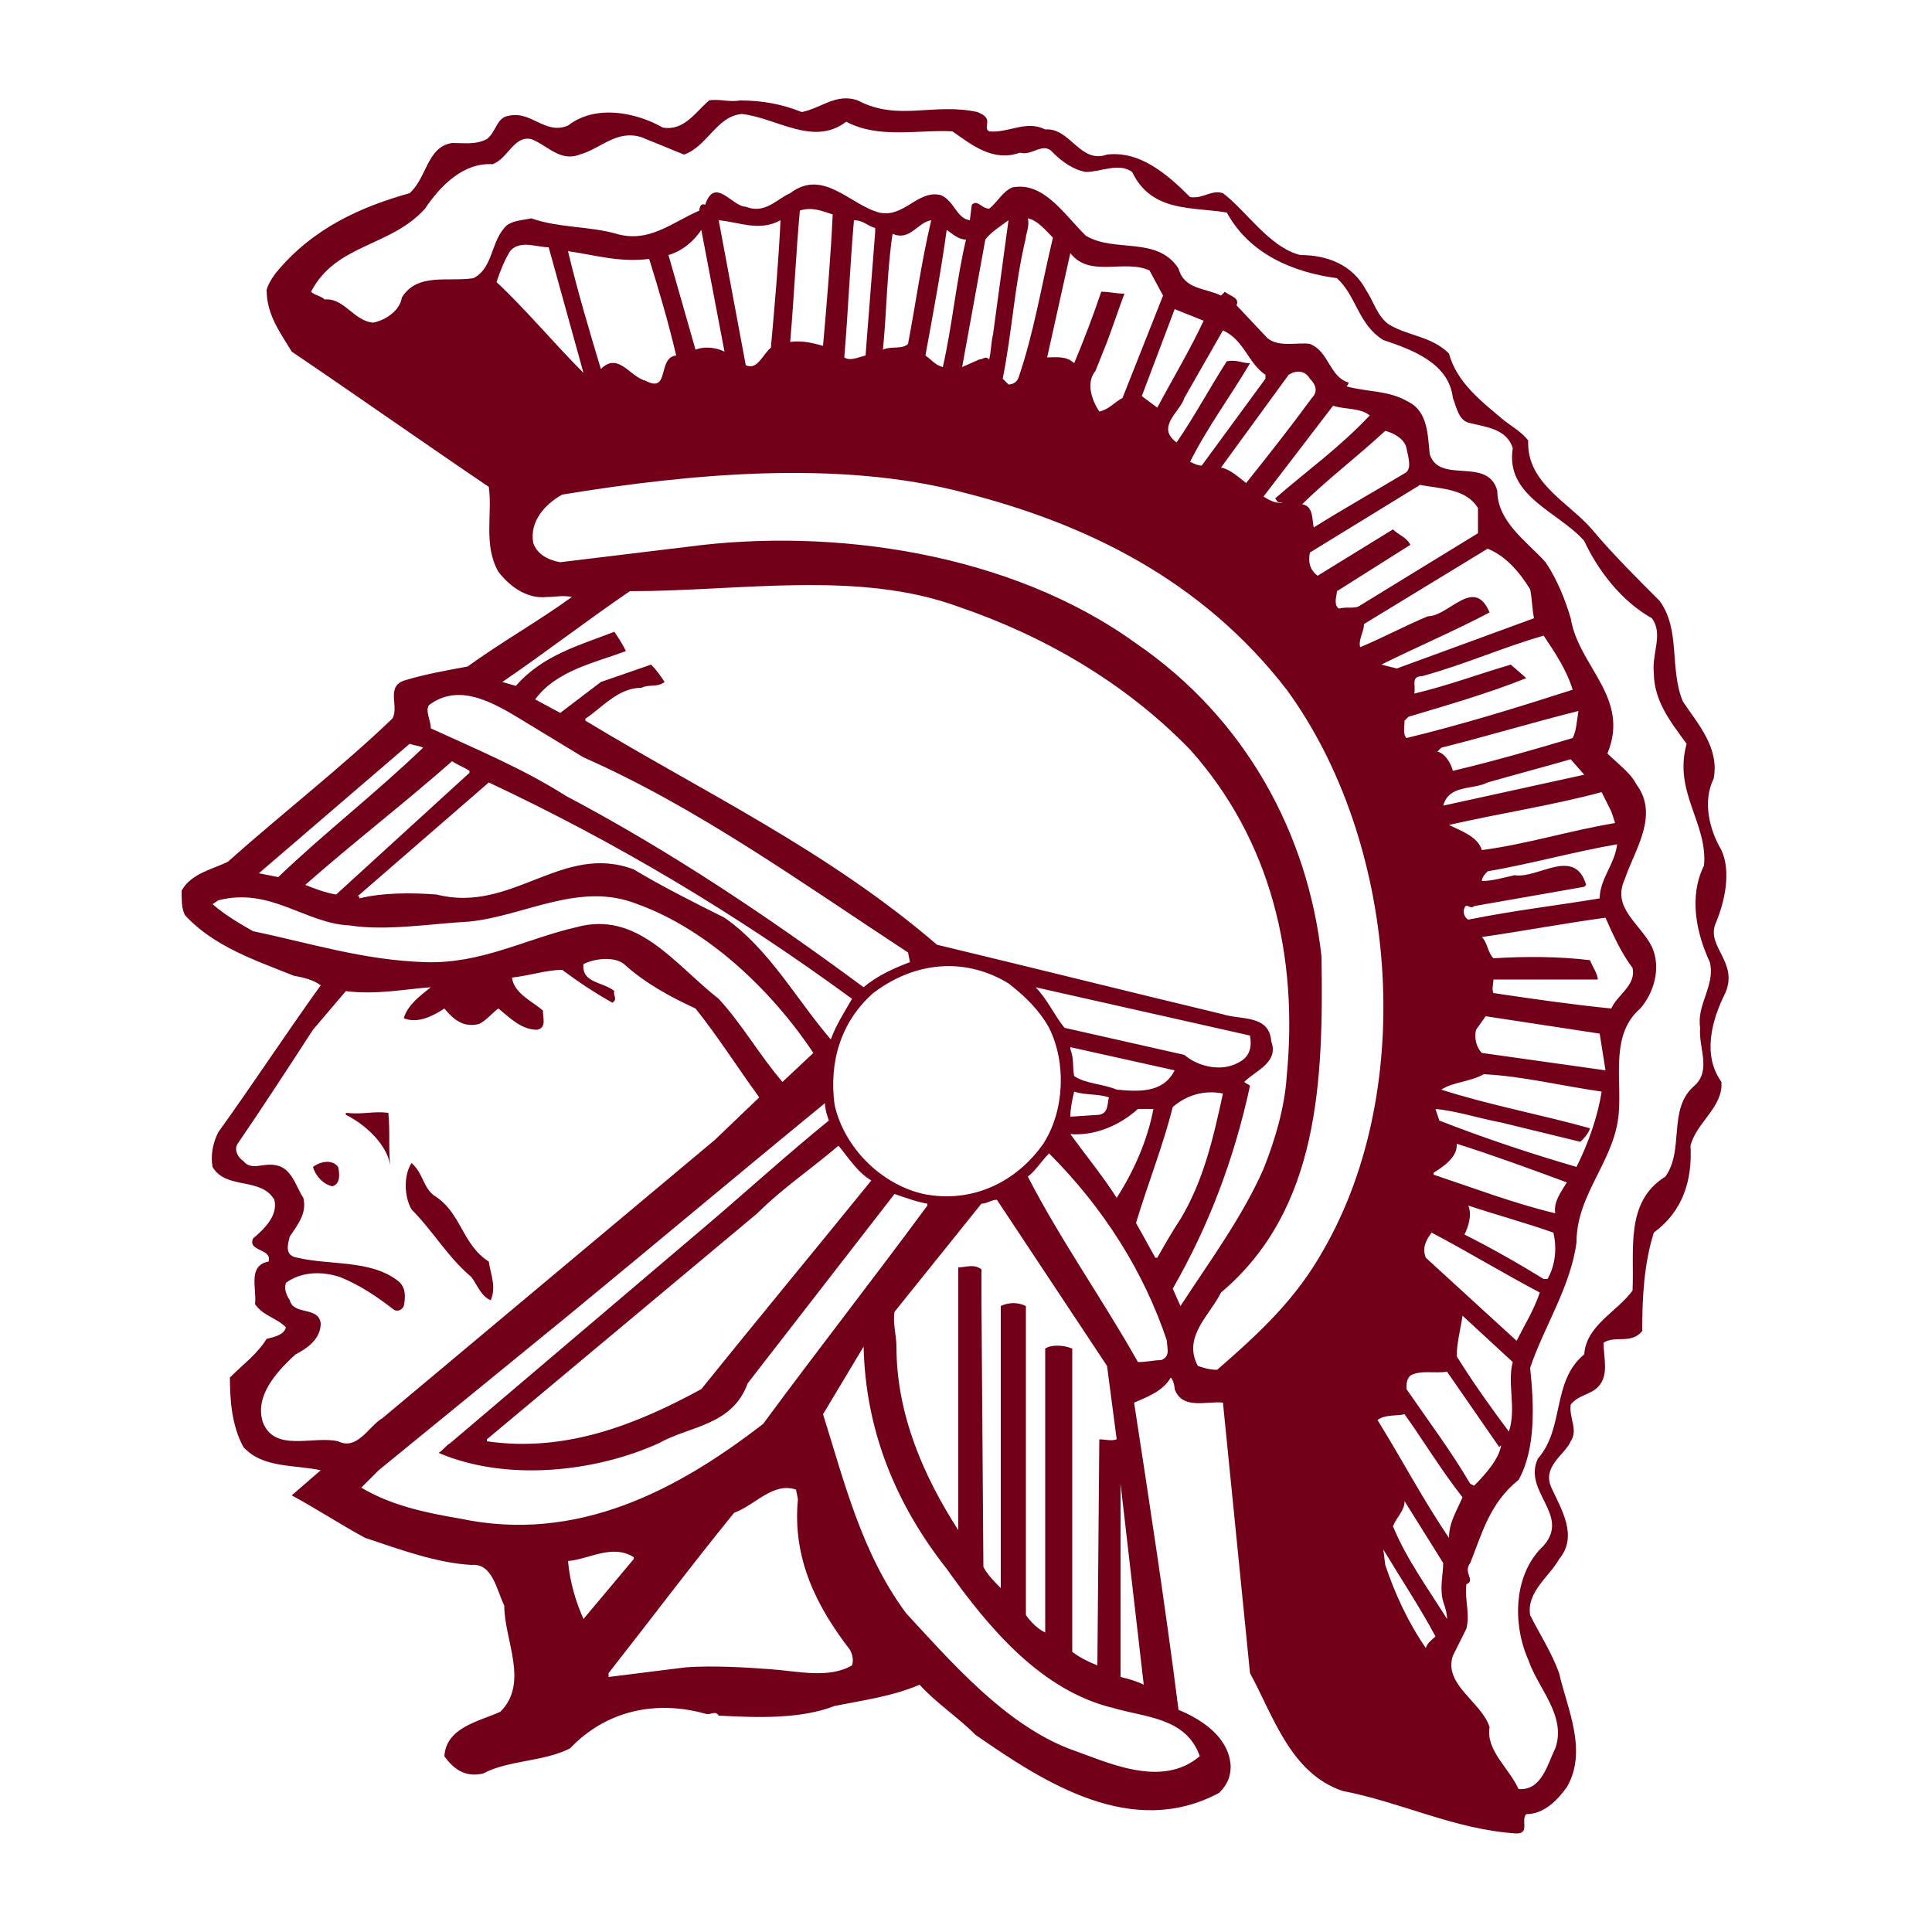 <?xml version="1.0" encoding="utf-8"?>
<!-- Generator: Adobe Illustrator 19.1.0, SVG Export Plug-In . SVG Version: 6.00 Build 0)  -->
<!DOCTYPE svg PUBLIC "-//W3C//DTD SVG 1.1//EN" "http://www.w3.org/Graphics/SVG/1.1/DTD/svg11.dtd">
<svg version="1.1" xmlns="http://www.w3.org/2000/svg" xmlns:xlink="http://www.w3.org/1999/xlink" x="0px" y="0px"
	 viewBox="33 -33 100 100" enable-background="new 33 -33 100 100" xml:space="preserve">

<g id="AREA_1">
	<path fill="#720018" d="M121.8,14.8c0.5-1.2,0.8-2.7,0.3-3.8c-0.6-1-1-2.5-0.4-3.7c0.3-1.6-0.8-2.8-1.6-4c-0.7-1.7-0.1-3.7-1.2-5.2
		c-1.2-1.2-2.5-2.5-3.5-3.7c-1.2-1.4-3.4-2.4-3.3-4.6c-0.3-0.4-0.8-0.7-1.2-1c-1.2-1-2.5-2-2.9-3.5c-0.9-0.9-2.1-0.9-3.1-1.5
		c-0.6-0.4-0.8-1.2-1.2-1.8c-0.7-1.3-2-1.8-3.4-1.8c-1.6-0.4-2.8-2.3-4-3.2c-0.6-0.2-1,0.3-1.7,0.2c-1.2-1.2-2.6-2.4-4.3-2.2
		c-1.4,0.5-1.9-1.4-3.2-1.3c-1-0.5-1.9,0.2-2.9,0.1c-0.2-0.1-0.1-0.3-0.1-0.5c0-0.3-0.3-0.4-0.5-0.5c-2.3-0.5-4.1,0.5-6.2-0.6
		c-1.1-0.4-1.9,0.4-2.9,0.6c-1-0.4-2-0.6-3.2-0.6c-0.6,0.1-1.1-0.1-1.6,0c-0.7,0.6-1.3,1.6-2.4,1.4c-1.4-0.8-3.5-1.2-4.9-0.1
		c-1.2,0.5-1.9-0.8-3.1-0.5c-0.6,0.1-0.6,0.8-1.1,1.2c-0.6,0.3-1.1,0.2-1.8,0.2c-1.3,0.2-1.3,1.8-2.2,2.6c-2.5,0.7-5,1.8-6.9,4.1
		c0,0-0.4,0.5-0.5,0.9c0,1.3,0.7,2.2,1.3,3.2c3.4,2.3,6.8,4.7,10.2,7c0.2,1.4-0.3,3,0.5,4.4c0.7,0.9,1.6,1.4,2.5,1.3
		c0.5,0,0.8-0.1,1.3,0c-1.8,1.3-3.6,2.3-5.4,3.6c-1.1,0.2-2.2,0.4-3.2,0.7c-1.1,0.3-0.3,1.4-0.7,2c-2.6,2.5-5.7,4.9-8.5,7.4
		c-0.8,0.4-1.9,0.6-2.4,1.5c0,0.5,0,1,0.2,1.3c1.5,1.6,3.6,2.3,5.6,3.1c0.5,0.1,1,0.2,1.4,0.5c-1.8,2.5-3.5,5.1-5.3,7.6
		c-0.3,0.6-0.4,1.2-0.3,1.8c0.7,1.2,2.5,0.5,3.2,1.7c0.2,0.8-0.5,1.5-1.1,2c-0.3,0.7,1,0.5,0.8,1.2c-1.1,0.2-0.6,1.4-0.7,2.2
		c0.4,0.6,1.1,0.7,1.6,1.2c-0.1,0.4-0.6,0.5-1,0.6c-0.5,0.8-1.2,1.3-1.9,2c0,1.2,0.1,2.5,0.7,3.6c1,1.1,2.6,0.9,4,1.2l-1.5,1.3
		c1.3,0.7,2.5,1.5,3.8,2.2c1.8,0.6,3.7,1.3,5.5,1.4c1.1-0.1,1.3,1.3,1.7,2.1c0,1.8,1.3,4-0.2,5.5c-1.1,0.5-2.8,0.8-2.9,2.3
		c0.5,0.7,1.1,1.1,2,0.9c1.3-0.7,3.1-0.6,4.5-1.3c1.9-2,4.5-2.5,7-1.8c0.3,0.1,0.5-0.2,0.7,0.1c1.9,0.1,4.2,0.2,6-0.5
		c1.5-0.3,3-0.5,4.4-1.1c0.8,0.9,2,1.7,2.9,2.6c3.6,2.5,8.1,5.4,12.6,3c0.4-0.4,0.6-0.8,0.6-1.4c-0.1-1.5-1.5-2.4-2.7-2.9
		c-0.7-5.5-1.5-10.7-2.3-15.9c0.7-0.3,1.5-0.6,1.9-1.3c0.1,0.1,0.2,0.4,0.2,0.6c0.4,1.1,1.7,0.6,2.5,0.7l1.4,14
		c1.2,2.2,2.1,5.2,4.8,6.1c3.1,0.6,5.8,2,9,2.2c0.7,0,0.2-0.7,0.5-1c0.9,0,1.6-0.7,2.1-1.4c1.1-1.9,0-4.1-0.4-5.9
		c-0.4-1.1-1-2-1.5-3c-0.2-1.2,1-2,1.5-2.9c1-1.2,0.1-2.6-0.4-3.7c-0.5-1.1,0.7-1.7,1-2.4c0.4-0.6-0.1-1.2,0-1.9
		c0.4-0.5,1-0.5,1.4-0.9c0.6-0.6,0.3-1.5,0.3-2.3c0.6-0.4,1.4,0.1,2-0.6c0-1.8,0.1-3.5,0.6-5.1c1.5-1.1,2-2.7,1.9-4.5
		c0.3-1.2,1.7-2,1.6-3.3c-1-1.4-0.5-3.2,0.2-4.6C123,16.8,121.3,16,121.8,14.8z M58.7-18.4c0.2-0.6,0.4-1.1,0.7-1.6
		c0.5-0.6,1.4-0.2,2-0.2l1.8,6.5C61.7-15.2,60.2-17,58.7-18.4z M70.5-14.8c-0.4-0.2-1-0.3-1.5-0.1l-1.4-4.9c0.7-0.2,1.3-0.7,1.7-1.3
		L70.5-14.8z M70.2-21.6c1.1,0.1,2.1,0.6,3.2,0c-0.1,2.1-0.3,4.4-0.5,6.6c-0.4,0.3-0.7,1.2-1.3,0.9L70.2-21.6z M68-14.6
		c-1,0.1-0.3,2-1.6,1.3c-0.8-0.2-1.4-1.5-2.3-0.6c-0.6-2-1.2-4-1.7-6.1c1.4,0.2,2.7,0.6,4.2,0.4C67.1-18,67.6-16.3,68-14.6z
		 M55.2,3.5c1.7-1.3,3.7,0.1,5.2,1l2.8,1.7c5.9,2.6,11.3,6.5,16.8,10.1l0.1,0.5c-0.8,0.3-1.7,0.7-2.4,1.3c-5-3.7-10.1-7.1-15.4-9.9
		c-2.2-1.4-4.6-2.4-7-3.5C55.3,4.3,55,3.8,55.2,3.5z M91.9,24.4h0.8c-0.3,1.6-1,3.2-1.9,4.6c-0.7-1.1-1.6-2.2-2.4-3.3
		C89.6,25.8,90.9,25.3,91.9,24.4z M88.4,24.8c0-0.4,0.1-0.9,0.2-1.3c0.6,0.2,1.2,0.1,1.8,0.3c-0.1,0.3,0,0.8-0.5,0.9L88.4,24.8z
		 M90.8,23.4c-0.7-0.3-1.6-0.3-2.2-0.7c-0.1-0.5,0-0.9-0.2-1.4l0-0.1c1.8,0.4,3.6,0.8,5.4,1.2C93.2,23.6,91.9,23.5,90.8,23.4z
		 M88.1,20.2c-0.5-0.6-0.9-1.5-1.5-2.1l11.1,2.5c0.1,0.6,0,1.1-0.6,1.4c-0.9,0.5-2.1,0.2-2.8-0.4L88.1,20.2z M87.3,20.2
		c0.9,1.8,0.8,4.3-0.3,6c-1.4,2-3.7,3.1-6.2,2.6c-2.2-0.5-4.1-2.4-4.6-4.6c-0.3-2.2,0.3-4.3,2-5.8c2.1-1.6,4.7-1.9,7-0.5
		C86.1,18.6,86.8,19.3,87.3,20.2z M87.1,36.8v14.7c-0.4-0.2-0.7-0.5-1-0.9V34.6c-0.4-0.2-0.9-0.2-1.3,0v14.6
		c-0.3-0.3-0.7-0.7-0.9-1.1l-0.1-13.8v-1.6c-0.4-0.3-0.8-0.1-1.2-0.1l0,13.6c-1.8-2.8-3.2-6-3.2-9.5c0-0.6-0.2-1.2-0.1-1.8l4.5-5.6
		c0.3,0,0.5-0.2,0.8-0.2l5.7,8.6l0.5,3.8c-0.3,0.1-0.6,0-0.9,0l-0.1,11.7c-0.5-0.2-0.9-0.4-1.3-0.7V36.8
		C88,36.6,87.4,36.6,87.1,36.8z M51.5,13.4l6.8-5.9c6.6,3.1,12.8,6.8,18.8,11.2c-0.4,0.7-0.8,1.3-1.1,2.1c-1.8-2.1-3.2-4.7-5.5-6.3
		c-1.6-0.8-3.2-1.6-4.7-2.5c-3.7-1.4-6.3,2.3-10.2,1.3c-1.3-0.1-2.8-0.1-4,0.2V13.4z M50.4,13.3c-0.6-0.1-1.1-0.3-1.6-0.5
		c2.5-2.2,5.1-4.2,7.6-6.4c0.3,0.2,0.6,0.3,0.9,0.5v0.1L50.4,13.3z M78.1,28.1c-3,3.7-5.9,7.2-8.8,10.8c-3.3,1.8-7,3.3-11.1,2.7
		l0-0.1l14-11.7c1.3-1.3,2.8-2.3,4.2-3.5C76.9,26.9,77.4,27.7,78.1,28.1z M54.2,5.5c0.3,0.1,0.5,0.1,0.7,0.2
		c-2.5,2.4-5.1,4.4-7.5,6.7l-1-0.2L54.2,5.5z M46.1,15.2c-0.7-0.4-1.4-0.8-2.1-1.4l0.3-0.2c2.7-0.7,4.5,1.2,6.8,1.3
		c1.9,0.3,4.3-0.1,6.2-0.2c2.9-0.3,5.7-2.1,8.7-0.9c3.6,1.3,6.9,4.4,9.1,7.7L73.5,23c-1.2-1.4-2.1-3-3.3-4.3
		c-2.3-1.8-4.2-4.6-7.4-3.7c-2.6,0.6-4.9,1.9-7.8,1.8C51.8,16.7,49,15.8,46.1,15.2z M50.5,41.6c-1.3-0.3-3.3,0.6-3.9-1
		c-0.4-1.3,0.6-2.5,1.7-3.5c0.6-0.3,1.3-0.8,1.3-1.6c-0.1-0.9-1.4-0.4-1.6-1.2c-0.2-0.3-0.3-0.6-0.2-0.9c0.8-0.6,1.9-0.6,2.8-0.3
		c1,0.4,1.9,1,2.8,1.7c0.2,0.1,0.4,0,0.5-0.2c0.1-0.5,0.1-1-0.3-1.3c-1.4-1.1-3.5-0.8-5.2-1.2c-0.7-0.1-0.5-0.7-0.4-1.1
		c0.4-0.6,0.9-1.2,0.7-2c-0.4-0.6-0.6-1.6-1.5-1.7c-0.6-0.1-1.2,0.3-1.6-0.2c-0.3-0.2-0.5-0.6-0.3-0.9c1.3-1.9,2.6-3.9,3.9-5.9
		l1.7-2c1.6,0.2,3-0.1,4.4-0.2c-0.5,0.4-1.2,0.9-1.4,1.6c0.7,0.3,1.5-0.1,2.1-0.5c0.5,0.6,1,1,1.8,0.8c0.4-0.2,0.7-0.6,1-0.8
		c0.6,0.5,1.2,1.1,2,1.1c0.5-0.1,0.3-0.6,0.3-1c-0.6-0.5-1.5-0.9-1.6-1.7c0.9-0.1,1.8-0.4,2.6-0.4c0.8,0.6,1.7,1.2,2.6,1.7
		c0.3-0.2,0-0.4,0.1-0.6c-0.6-0.5-1.7-0.4-1.6-1.4c0.6-0.3,1.6-0.4,2.1,0c1.1,1,2.4,1.7,3.7,2.3c1.2,1.5,2.2,3.1,3.3,4.6L70,26
		L52.8,40.4C52.1,40.8,51.5,42.1,50.5,41.6z M56.8,45.6c-1.8-0.3-3.6-0.7-5.1-1.6l0.9-0.9l9.8-8c4.5-3.7,8.9-7.4,13.3-11
		c0,0.3,0.1,0.6,0.2,0.9c-2.1,1.7-4.3,3.7-6.3,5.4L56.3,41.7c-0.2,0.1-0.4,0.4-0.6,0.5c3.5,1.5,8.1,1,11.4-0.5
		c1.6-0.9,3.8-0.9,4.6-3.1l7.6-9.8c0.6,0.2,1.1,0.4,1.7,0.5v0.1c-2.8,3.8-5.7,7.5-8.5,11.3C68.1,44.1,62.9,46.9,56.8,45.6z
		 M62.4,47.8c1.1-0.1,2.3-0.9,3.4-0.2v0.1l-2.6,3.1C62.8,49.9,62.5,48.9,62.4,47.8z M77.1,53.2c-1.2,0.7-2.8,0.3-4.2,0.2
		c-1.3-0.1-3-0.2-4.4-0.1l-4,0.5v-0.2c2.2-2.8,4.3-5.6,6.5-8.3c1.1-0.4,2-1.6,3.2-1.2l0.1,0.5c-0.3,3.1,1,5.6,2.7,7.8
		C77.1,52.6,77.2,52.9,77.1,53.2z M95.1,57.9c-2,1.7-4.8,0.3-6.8-0.4c-3.3-1.3-6-4.4-8.4-7c-2.3-3.1-3.2-6.8-4.3-10.3l2.1-3.5
		c0.1,4.4,1.7,8.2,4.3,11.5c2.2,3.1,4.9,6.3,8.6,7.2C92.3,55.9,94.4,55.9,95.1,57.9z M92.2,54.2c-0.4-0.2-0.8-0.3-1.2-0.4l0-10
		L92.2,54.2z M93.1,37.4c-0.4,0-0.7,0.1-1.2,0.1c-1.8-3.2-4-6.3-5.7-9.6c0.4-0.3,0.7-0.8,1.1-1.2c2.8,2.8,4.9,6.1,6.1,9.7
		C93.4,36.8,93.6,37.2,93.1,37.4z M92.9,32.1h-0.1l-1-1.8c0.6-2,1.4-4,1.9-6c0.7-0.6,1.6-0.9,2.6-0.7c-0.5,2.3-1,4.5-2.2,6.5
		C93.7,30.7,93.3,31.4,92.9,32.1z M94.1,34.6l-0.4-0.9c1.9-3.3,3.2-6.8,4-10.5c-0.1-0.1-0.2-0.1-0.3-0.2c0.6-0.6,1.8-1,1.4-2.1
		c-0.1-1.4-1.6-1.1-2.5-1.4c-5-1.2-9.8-2.4-14.8-3.6C75.8,11,69.4,8,63.3,4.3V4.2c0.9-0.6,1.7-1.6,2.9-1.6c0.4-0.2,0.8,0,1.2-0.3
		C67.2,2,67,1.7,66.7,1.4l-2.6,0.9L62,3.9l-1.3-0.7c1.1-1.5,3.1-1.9,4.7-2.5C65.2,0.3,65,0,64.8-0.3c-1.8,0.7-3.7,1.2-5.1,2.8
		L59,2.3c2.2-1.5,4.4-3.2,6.6-4.7c5.7,0,11.8-1.1,17,0.8c4.4,1.5,8.6,3.9,12,7.4c4.2,4.7,5.6,10.7,5,16.9c-0.1,1.6-0.6,3.3-1.2,4.8
		C97.3,30,95.6,32.3,94.1,34.6z M101.5,31.7c-1.4,2.5-3.2,4.2-5.5,6.2c-0.4,0-0.7-0.1-1-0.2c-0.8-1.5,0.6-2.6,1.2-3.8
		c5.1-4.3,5.3-11,5.2-17.4c-0.7-6.3-3.9-12.3-9.6-16.2c-6.5-4.7-15.7-6-23.2-5L62-3.9c-0.6-0.1-1.2-0.4-1.4-1
		c-0.2-1.1,0.6-2,1.5-2.5c6.7-1.1,14.4-1.8,20.8-0.1c6.3,1.6,12.3,4.5,16.7,10.2C105.3,10.5,106.4,23.2,101.5,31.7z M73.9-15.3
		c0.2-2.3,0.3-4.6,0.5-6.8c0.6-0.2,1.1,0,1.7,0.2c-0.1,2.2-0.3,4.5-0.5,6.8C75.2-15.2,74.6-15.4,73.9-15.3z M76.7-14.5
		c0.2-2.4,0.3-4.8,0.5-7.1c0.5,0,0.7,0.3,1.1,0.4l0,0.2l-0.5,6.4C77.4-14.5,77-14.3,76.7-14.5z M86.2-21.7c0.5,0.1,0.9,0.6,1.3,1
		c-0.6,2.5-1,5-1.8,7.3c-0.1,0.2-0.3,0.3-0.5,0.3l-0.3-0.3c0.5-2.5,0.6-4.8,1.2-7.3C86.1-20.9,86.3-21.3,86.2-21.7z M111.1,41.1
		c-0.9-1.2-1.9-2.6-2.7-3.9c0-0.7,0.2-1.4,0.3-2.1l2.6,2.4C111,38.6,111.5,39.9,111.1,41.1z M110.7,41.8c-0.1,0.7-0.8,1.5-1.4,2.1
		l-0.2-0.1c-1-1.7-2.2-3.3-3.3-4.9c0-0.3,0-0.5,0.2-0.7c0.5-0.3,1.3-0.1,1.9-0.2l2.7,3.9L110.7,41.8z M106.8,32.1
		c-0.2-0.5,0-0.9,0.3-1.3c1.9,1,3.7,2.1,5.6,3.1c-0.3,0.9-0.8,1.7-1.2,2.5L106.8,32.1z M108.8,30.9c0.2-0.4,0.4-1,0.2-1.5
		c1.5,0.5,3,0.9,4.4,1.4c0.2,0.8,0.1,1.7-0.3,2.4h-0.2C111.6,32.4,110.2,31.6,108.8,30.9z M113.5,29.8c-2.1-0.5-4.2-1.3-6.3-2v-0.1
		c0.5-0.3,1.2-0.8,1.2-1.4l0-0.1c1.9,0.6,3.8,1.3,5.7,2C113.8,28.7,113.4,29.2,113.5,29.8z M107.5,25l-0.2-0.6
		c1.1,0.1,2.3,0.5,3.4,0.7l4.1,1c0.2-0.2,0.4-0.4,0.5-0.7c-2.5-0.7-5.2-1.2-7.7-2c0.6-0.4,1.5-0.4,2.2-0.8c2,0.1,4,0.6,6.1,0.9
		c-0.2,1.3-0.7,2.7-1.3,3.9C112.2,26.7,109.8,25.9,107.5,25z M109.7,21.5c-0.3-0.3-0.4-0.8-0.3-1.2l0.5-0.7l5.9,0.9l0.3,1.9
		C114,22.1,111.8,21.8,109.7,21.5z M110.3,18.4c-0.1-0.2,0-0.5,0-0.7c1.7,0,3.6,0,5.4,0c0-0.3-0.3-0.7-0.4-1c-1.6-0.2-3.4-0.2-5-0.1
		c-0.3-0.3-0.3-0.8-0.6-1.1c2.1-0.3,4.2-0.7,6.4-1c0.4,0.9,0.8,1.8,1.4,2.6c0.2,0.9-0.8,1.4-1.1,2.1C114.4,19,112.3,18.7,110.3,18.4
		z M115.8,13.5c-2.4,0.4-4.3,0.6-6.8,1.1c-0.2-0.1-0.3-0.4-0.2-0.6c0.1-0.3,0.3,0.1,0.5-0.1l5.7-1l0.1-0.1c-0.6-2-2.5-0.3-3.7-0.5
		c-0.5,0.1-1.1,0.3-1.7,0.3c0-0.2,0.2-0.4,0.3-0.5c2.3-0.4,4.4-1,6.7-1.4C116.6,11.7,115.8,12.5,115.8,13.5z M109.7,11
		c-0.2-0.7-1.1-1-1.7-1.3c2.6-0.6,5.3-1,7.9-1.7l0.5,1l0.2,0.6C114.2,10,112,10.7,109.7,11z M107.7,8.7c0.3-1.1,1.5-0.8,2.3-1.2
		c1.4-0.4,2.9-0.8,4.3-1.2l0.7,0.8L107.7,8.7z M114.4,5.2c-2,0.6-4.1,1.2-6.2,1.7c-0.1-0.4-0.4-0.9-0.8-1l0.2-0.2
		c2.4-0.6,4.7-1.3,7.1-1.9C114.6,4.4,114.6,4.8,114.4,5.2z M105.8,5.2c-0.2-0.2-0.1-0.6-0.1-0.9l0.2-0.2c2-0.6,4.1-1.2,6.1-2
		l-0.8-0.7c-1.7,0.5-3.3,1.1-5,1.5c0.1-0.4-0.2-0.9,0.4-0.9c2.2-0.6,4.2-1.5,6.3-2.1c0.6,0.9,1.2,1.8,1.5,2.8
		C111.6,3.6,108.7,4.5,105.8,5.2z M105.3,1.6l-0.8-0.2c1.8-0.9,3.7-1.7,5.6-2.7c-0.8-1.9-2.1,0.2-3.2,0.2c-1.2,0.5-2.3,1.1-3.5,1.6
		c-0.1-0.4,0.2-0.8,0.2-1.2l6.4-3.9c1,0.4,1.7,1.3,2.2,2.1c0.1,0.5,0.1,1,0.2,1.5L105.3,1.6z M109.5-5.4l-6.2,3.8
		c-0.3,0.1-0.6,0-1,0.1c-0.3-0.2-0.1-0.7-0.1-0.9l3.8-2.4c-0.2-0.4-0.6-0.5-0.9-0.8l-3.9,2.4c-0.4-0.3-0.5-0.7-0.4-1.2l5.7-3.5
		c1.1,0.2,2.4,0.2,3,1.2V-5.4z M105.7-8.5c-1.5,0.9-3.1,1.8-4.7,2.8c-0.1-0.4,0-1.1-0.6-1.2c1.2-1.2,2.9-2.5,4.3-3.8
		c0.4,0.1,1,0.4,1.1,0.9C105.9-9.3,106.1-8.7,105.7-8.5z M99-7.2c0.1,0.1,0.1,0.2,0.2,0.2v0h0.2v0c-0.3,0.1-0.7-0.1-1-0.3l3.6-4.7
		c0.6,0.2,1.4,0.1,1.9,0.5C102.3-9.8,100.6-8.6,99-7.2z M100.9-12.4c-1.1,1.5-2.2,2.9-3.4,4.4c-0.4-0.3-0.8-0.7-1.3-0.8l3.5-4.8
		c0.3-0.2,0.8-0.3,1.1,0.2C101-13.2,101.3-12.8,100.9-12.4z M98.5-13.4l-3.3,4.5c-0.2,0-0.4-0.1-0.6-0.2c0.9-1.8,2.1-3.4,3.1-5.1
		c-0.4,0-0.7-0.2-1.2-0.1c-0.9,1.4-1.7,2.9-2.6,4.2c-1.1-0.8,0.2-1.6,0.4-2.3l2-3.5c1.1,0.5,1.3,1.7,2.2,2.3V-13.4z M92.9-11.9
		l-0.8-0.6l1.7-4.5l1.5,0.6C94.6-14.9,93.7-13.4,92.9-11.9z M91.1-12.4c-0.4,0.2-0.7,0.6-1.2,0.7c-0.4-0.6-0.7-1.5-0.2-2.1
		c0.2-0.5,0.4-1,0.6-1.5c0.3-0.8,0.6-1.7,0.9-2.5c-0.4,0-0.8-0.1-1.2-0.1c-0.4,1.2-0.9,2.5-1.4,3.7c-0.4-0.4-1-0.3-1.4-0.3l1.2-5.4
		c1,1.3,2.8,0.3,4.1,0.9l0.7,1.3L91.1-12.4z M84.4-15.7c-0.1,0.4-0.1,0.9-0.2,1.3c-0.2-0.2-0.3,0-0.5,0L82.8-14l1.2-6.6
		c0.3-0.4,0.8-0.7,1.2-1L84.4-15.7z M81.8-14c-0.4-0.1-0.6-0.4-0.9-0.6c0.4-2.2,0.8-4.3,1.1-6.5c0.3,0.2,0.6,0.5,1,0.5
		C82.5-18.5,82.3-16.2,81.8-14z M80-15.2c-0.3,0.3-0.9,0.1-1.3,0.3c0.2-2,0.2-4,0.5-6c0.9,0.4,1.3-0.6,2-0.7
		C80.7-19.5,80.4-17.3,80-15.2z M106.8,52.3c-0.9-1.3-1.6-2.8-2.1-4.3l-0.1-0.8c0.9,1.5,1.9,3,2.7,4.5
		C107.1,51.9,106.9,52,106.8,52.3z M105.1,46c0.2-0.5,0.6-0.8,0.6-1.3l2,3.2c0,0.6-0.2,1.3,0,2c0.1,0.3,0.2,0.6,0.2,0.9
		C106.9,49.2,105.8,47.7,105.1,46z M104.3,40.5c0.4-0.3,1-0.2,1.4-0.3c1,1.4,1.9,2.9,3,4.3c-0.3,0.7-0.7,1.3-0.7,2.1
		C106.7,44.7,105.6,42.6,104.3,40.5z M120.7,23.2c-1.4,1.2-0.5,3.3-1.5,4.7c-2.1,1.3-1.6,3.8-1.7,5.9c-0.8,1.1-2.4,1.8-2.5,3.3
		c-1.7,1.4-1,3.8-2.4,5.4c-0.8,1.7,1.7,2.9,0.3,4.5c-1.6,1.5-1.6,4.1-0.8,5.9c0.5,1.5,2,2.9,1.4,4.6c-0.4,0.8-0.7,2.2-1.9,2.1
		c-0.5-1.1-1.7-2-1.5-3.2c-0.4-1.3-2.4-2.2-1.9-3.7l0.7-1.4c0.2-0.8-0.1-1.5,0-2.3c0.5-0.2-0.2-0.6,0.2-1.1c0.6-1.5,1-3.1,2.5-4.3
		c0.9-1.6,0.8-3.9,0.6-5.8c0.7-2.1,2.1-4.2,2.4-6.5c0-2.6,2.1-4.3,2.2-6.9c0.1-1.8-0.4-3.9,1.1-5.2c0.7-0.8,1.1-2.1,0.6-3.2
		c-0.6-1.2-2.1-2-1.4-3.5c0.5-1.5,1.8-3.3,0.6-4.9c-0.3-0.6-1-1.1-1.5-1.6c1.2-2.9-1.5-4.5-1.9-7c-0.3-1-0.7-2-1.3-2.9
		c-1-1.1-2.5-2.1-2.5-3.7c-0.5-1.8-3-0.3-3.5-1.9c-0.1-1-0.1-2.2-1.1-2.7c-1-0.6-2.1-0.5-3.2-0.8c0,0,0.1-0.1,0.1-0.2
		c-1-0.3-1-1.6-2-2c-0.6-0.1-1.6,0.2-2.2-0.3L97-17.2c0.2-0.4-0.4-0.5-0.6-0.7l-0.2,0.2c-0.8-0.4-1.9-0.3-2.2-1.4
		c-1.1-1.7-3.3-0.8-4.8-1.7C88-22,87-23.6,85.4-23.3c-0.5,0.2-0.8,0.8-1.2,1.1c-0.4,0-0.6-0.5-0.9-0.2l-0.1,0.8
		c-0.7-0.1-0.8-1-1.5-1.3c-1.2-0.3-1.9,1.2-3.2,0.9c-1.5-0.4-2.9-2.3-4.6-1c-0.7,0.3-1.3,1.1-2.3,0.7c-0.7,0-1.6-1.6-2.1-0.1
		c-0.2-0.1-0.3,0.1-0.3,0.3c-1.4,0.6-2.6,1.7-4.3,1.2c-1.4-0.4-3-0.3-4.4-0.8c-0.4,0.1-1.1,0.1-1.4,0.5c-0.7,0.8-0.6,2.1-1.6,2.6
		c-1.3,0.2-2.9-0.3-3.7,1c-0.1,0.7-0.9,1.2-1.5,1.3c-1-0.1-1.5-1.3-2.5-1.2c-0.2-0.2-0.5-0.2-0.7-0.4c1.3-2.5,4.1-2.3,5.9-4.3
		c0.8-1.2,2-2.4,3.5-2.3c0.8-0.3,1.1-1.5,2-1.3c0.8,0.3,1.5,1.2,2.5,0.8c1.1-0.3,1.9-1.3,3.2-0.9l2.2,0.9c1.2-0.4,1.7-2,3-2.1
		c1.8,0.2,3.7,1.7,5.4,0.4c1.7,0.9,3.7,0.4,5.5,0.5c1,0.7,2.1,1.6,3.5,1.1c0.6,0.2,1.2-0.6,1.7,0c0.5,0.5,1.1,0.9,1.7,1
		c0.8,0,1.7-0.5,2.4,0c1,2.1,3.1,1.8,4.9,2.1c1.2,2.2,3.5,3.1,5.7,3.4c1,0.9,1.1,2.4,2.4,3.2c1.5,0.5,3.4,1.2,3.6,3
		c0.2,0.5,0.3,1.2,0.9,1.3c0.8,0.2,1.9,0.3,2.2,1.3c-0.4,2.5,2.4,3.3,3.7,4.8c0.7,1.5,1.9,3.1,3.5,4c0.6,0.8,0,1.8,0.1,2.8
		c0,1.5,0.9,2.6,1.7,3.7c-0.7,2.5,1.1,4.1,0.9,6.3c-0.8,1.6-0.4,3.5,0.3,5c0.3,1.2-0.7,2.2-0.5,3.4
		C120.9,21.2,121.6,22.4,120.7,23.2z"/>
	<path fill="#720018" d="M53.1,24.6c-0.8-0.1-1.3,0.1-2.2,0v0.1c1,0.5,2.1,1.5,2.3,2.6C53.1,26.5,53.2,25.6,53.1,24.6z"/>
	<path fill="#720018" d="M49.2,27.4c0.1,0.4,0.5,0.9,1,1c0.4-0.1,0.4-0.6,0.3-1C50.2,27,49.6,27.1,49.2,27.4z"/>
	<path fill="#720018" d="M57.4,33.1c0.3,0.4,0.5,1,1,1.2c0.3-0.7,0-1.3-0.1-2c-1.4-0.9-1.4-2.5-2.8-3.4c-0.6-0.4-0.6-1.2-1.2-1.7
		c-0.4,0.6-0.4,1.7,0,2.4C55.4,30.7,56.2,32.1,57.4,33.1z"/>
</g>
</svg>
